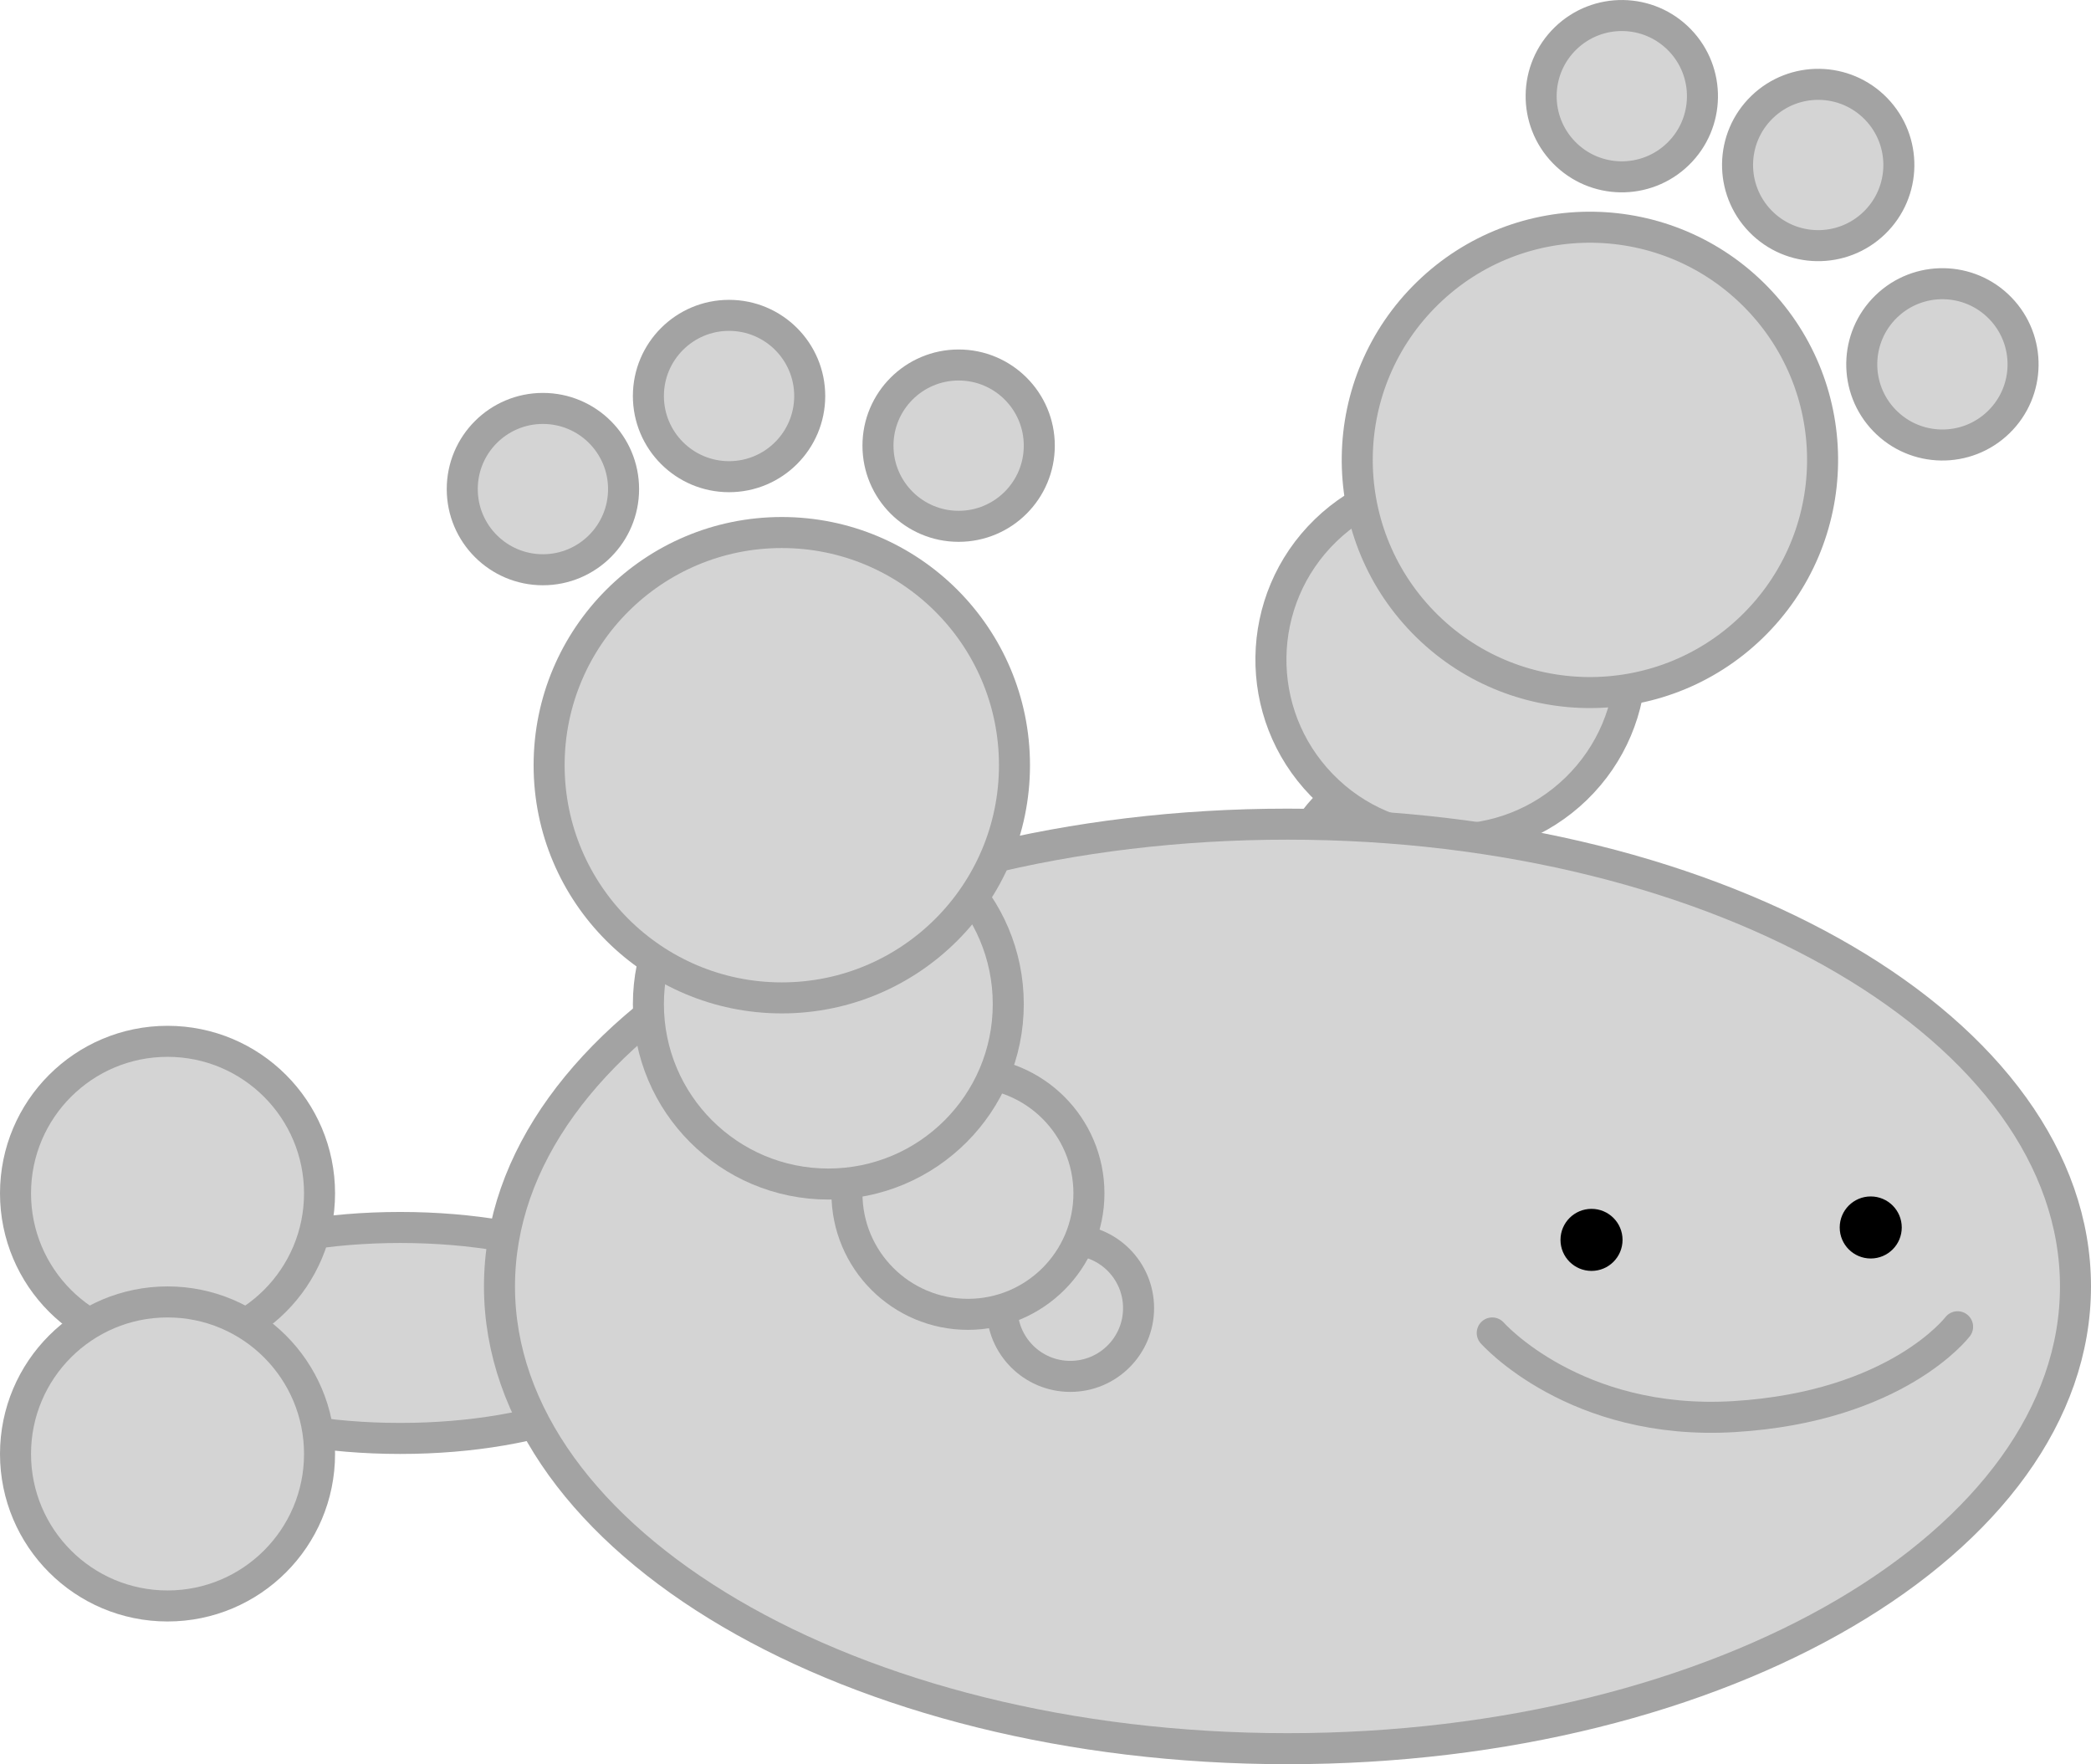 <svg version="1.1" xmlns="http://www.w3.org/2000/svg" xmlns:xlink="http://www.w3.org/1999/xlink" width="168.5" height="142.161" viewBox="0,0,168.5,142.161"><g transform="translate(-155.75,-108.919)"><g data-paper-data="{&quot;isPaintingLayer&quot;:true}" fill-rule="nonzero" stroke-linejoin="miter" stroke-miterlimit="10" stroke-dasharray="" stroke-dashoffset="0" style="mix-blend-mode: normal"><path d="M209,216.331c0,4.694 -9.402,8.5 -21,8.5c-11.598,0 -21,-3.806 -21,-8.5c0,-4.694 9.402,-8.5 21,-8.5c11.598,0 21,3.806 21,8.5z" fill="#d4d4d4" stroke="#a3a3a3" stroke-width="2.5" stroke-linecap="butt"/><path d="M157,205.081c0,-6.765 5.485,-12.25 12.25,-12.25c6.765,0 12.25,5.485 12.25,12.25c0,6.765 -5.485,12.25 -12.25,12.25c-6.765,0 -12.25,-5.485 -12.25,-12.25z" fill="#d4d4d4" stroke="#a3a3a3" stroke-width="2.5" stroke-linecap="butt"/><path d="M264.825,189.18c2.18,-2.115 5.662,-2.062 7.777,0.119c2.115,2.18 2.062,5.662 -0.119,7.777c-2.18,2.115 -5.662,2.062 -7.777,-0.119c-2.115,-2.18 -2.062,-5.662 0.119,-7.777z" fill="#d4d4d4" stroke="#a3a3a3" stroke-width="2.5" stroke-linecap="butt"/><path d="M262.762,173.767c3.865,-3.749 10.038,-3.655 13.787,0.21c3.749,3.865 3.655,10.038 -0.21,13.787c-3.865,3.749 -10.038,3.655 -13.787,-0.21c-3.749,-3.865 -3.655,-10.038 0.21,-13.787z" fill="#d4d4d4" stroke="#a3a3a3" stroke-width="2.5" stroke-linecap="butt"/><path d="M262.569,151.664c5.748,-5.575 14.928,-5.435 20.504,0.313c5.575,5.748 5.435,14.928 -0.313,20.504c-5.748,5.575 -14.928,5.435 -20.504,-0.313c-5.575,-5.748 -5.435,-14.928 0.313,-20.504z" fill="#d4d4d4" stroke="#a3a3a3" stroke-width="2.5" stroke-linecap="butt"/><path d="M270.817,132.519c7.433,-7.21 19.304,-7.028 26.513,0.405c7.21,7.433 7.028,19.304 -0.405,26.513c-7.433,7.21 -19.304,7.028 -26.513,-0.405c-7.21,-7.433 -7.028,-19.304 0.405,-26.513z" fill="#d4d4d4" stroke="#a3a3a3" stroke-width="2.5" stroke-linecap="butt"/><path d="M281.915,112.004c2.577,-2.499 6.692,-2.437 9.191,0.14c2.499,2.577 2.437,6.692 -0.14,9.191c-2.577,2.499 -6.692,2.437 -9.191,-0.14c-2.499,-2.577 -2.437,-6.692 0.14,-9.191z" fill="#d4d4d4" stroke="#a3a3a3" stroke-width="2.5" stroke-linecap="butt"/><path d="M307.751,133.614c2.577,-2.499 6.692,-2.437 9.191,0.14c2.499,2.577 2.437,6.692 -0.14,9.191c-2.577,2.499 -6.692,2.437 -9.191,-0.14c-2.499,-2.577 -2.437,-6.692 0.14,-9.191z" fill="#d4d4d4" stroke="#a3a3a3" stroke-width="2.5" stroke-linecap="butt"/><path d="M297.742,117.549c2.577,-2.499 6.692,-2.437 9.191,0.14c2.499,2.577 2.437,6.692 -0.14,9.191c-2.577,2.499 -6.692,2.437 -9.191,-0.14c-2.499,-2.577 -2.437,-6.692 0.14,-9.191z" fill="#d4d4d4" stroke="#a3a3a3" stroke-width="2.5" stroke-linecap="butt"/><path d="M157,226.081c0,-6.765 5.485,-12.25 12.25,-12.25c6.765,0 12.25,5.485 12.25,12.25c0,6.765 -5.485,12.25 -12.25,12.25c-6.765,0 -12.25,-5.485 -12.25,-12.25z" fill="#d4d4d4" stroke="#a3a3a3" stroke-width="2.5" stroke-linecap="butt"/><path d="M323,212.581c0,20.573 -28.43,37.25 -63.5,37.25c-35.07,0 -63.5,-16.677 -63.5,-37.25c0,-20.573 28.43,-37.25 63.5,-37.25c35.07,0 63.5,16.677 63.5,37.25z" fill="#d4d4d4" stroke="#a3a3a3" stroke-width="2.5" stroke-linecap="butt"/><path d="M236.5,214.331c0,-3.038 2.462,-5.5 5.5,-5.5c3.038,0 5.5,2.462 5.5,5.5c0,3.038 -2.462,5.5 -5.5,5.5c-3.038,0 -5.5,-2.462 -5.5,-5.5z" fill="#d4d4d4" stroke="#a3a3a3" stroke-width="2.5" stroke-linecap="butt"/><path d="M224,205.081c0,-5.385 4.365,-9.75 9.75,-9.75c5.385,0 9.75,4.365 9.75,9.75c0,5.385 -4.365,9.75 -9.75,9.75c-5.385,0 -9.75,-4.365 -9.75,-9.75z" fill="#d4d4d4" stroke="#a3a3a3" stroke-width="2.5" stroke-linecap="butt"/><path d="M208,189.831c0,-8.008 6.492,-14.5 14.5,-14.5c8.008,0 14.5,6.492 14.5,14.5c0,8.008 -6.492,14.5 -14.5,14.5c-8.008,0 -14.5,-6.492 -14.5,-14.5z" fill="#d4d4d4" stroke="#a3a3a3" stroke-width="2.5" stroke-linecap="butt"/><path d="M200,170.581c0,-10.355 8.395,-18.75 18.75,-18.75c10.355,0 18.75,8.395 18.75,18.75c0,10.355 -8.395,18.75 -18.75,18.75c-10.355,0 -18.75,-8.395 -18.75,-18.75z" fill="#d4d4d4" stroke="#a3a3a3" stroke-width="2.5" stroke-linecap="butt"/><path d="M193,148.331c0,-3.59 2.91,-6.5 6.5,-6.5c3.59,0 6.5,2.91 6.5,6.5c0,3.59 -2.91,6.5 -6.5,6.5c-3.59,0 -6.5,-2.91 -6.5,-6.5z" fill="#d4d4d4" stroke="#a3a3a3" stroke-width="2.5" stroke-linecap="butt"/><path d="M226.5,144.831c0,-3.59 2.91,-6.5 6.5,-6.5c3.59,0 6.5,2.91 6.5,6.5c0,3.59 -2.91,6.5 -6.5,6.5c-3.59,0 -6.5,-2.91 -6.5,-6.5z" fill="#d4d4d4" stroke="#a3a3a3" stroke-width="2.5" stroke-linecap="butt"/><path d="M208,140.831c0,-3.59 2.91,-6.5 6.5,-6.5c3.59,0 6.5,2.91 6.5,6.5c0,3.59 -2.91,6.5 -6.5,6.5c-3.59,0 -6.5,-2.91 -6.5,-6.5z" fill="#d4d4d4" stroke="#a3a3a3" stroke-width="2.5" stroke-linecap="butt"/><path d="M304,207.831c0,-1.381 1.119,-2.5 2.5,-2.5c1.381,0 2.5,1.119 2.5,2.5c0,1.381 -1.119,2.5 -2.5,2.5c-1.381,0 -2.5,-1.119 -2.5,-2.5z" fill="#000000" stroke="none" stroke-width="0.5" stroke-linecap="butt"/><path d="M281.5,208.831c0,-1.381 1.119,-2.5 2.5,-2.5c1.381,0 2.5,1.119 2.5,2.5c0,1.381 -1.119,2.5 -2.5,2.5c-1.381,0 -2.5,-1.119 -2.5,-2.5z" fill="#000000" stroke="none" stroke-width="0.5" stroke-linecap="butt"/><path d="M313.5,215.831c0,0 -4.894,6.443 -18.003,7.24c-12.864,0.782 -19.497,-6.74 -19.497,-6.74" fill="none" stroke="#a3a3a3" stroke-width="2.5" stroke-linecap="round"/></g></g></svg>
